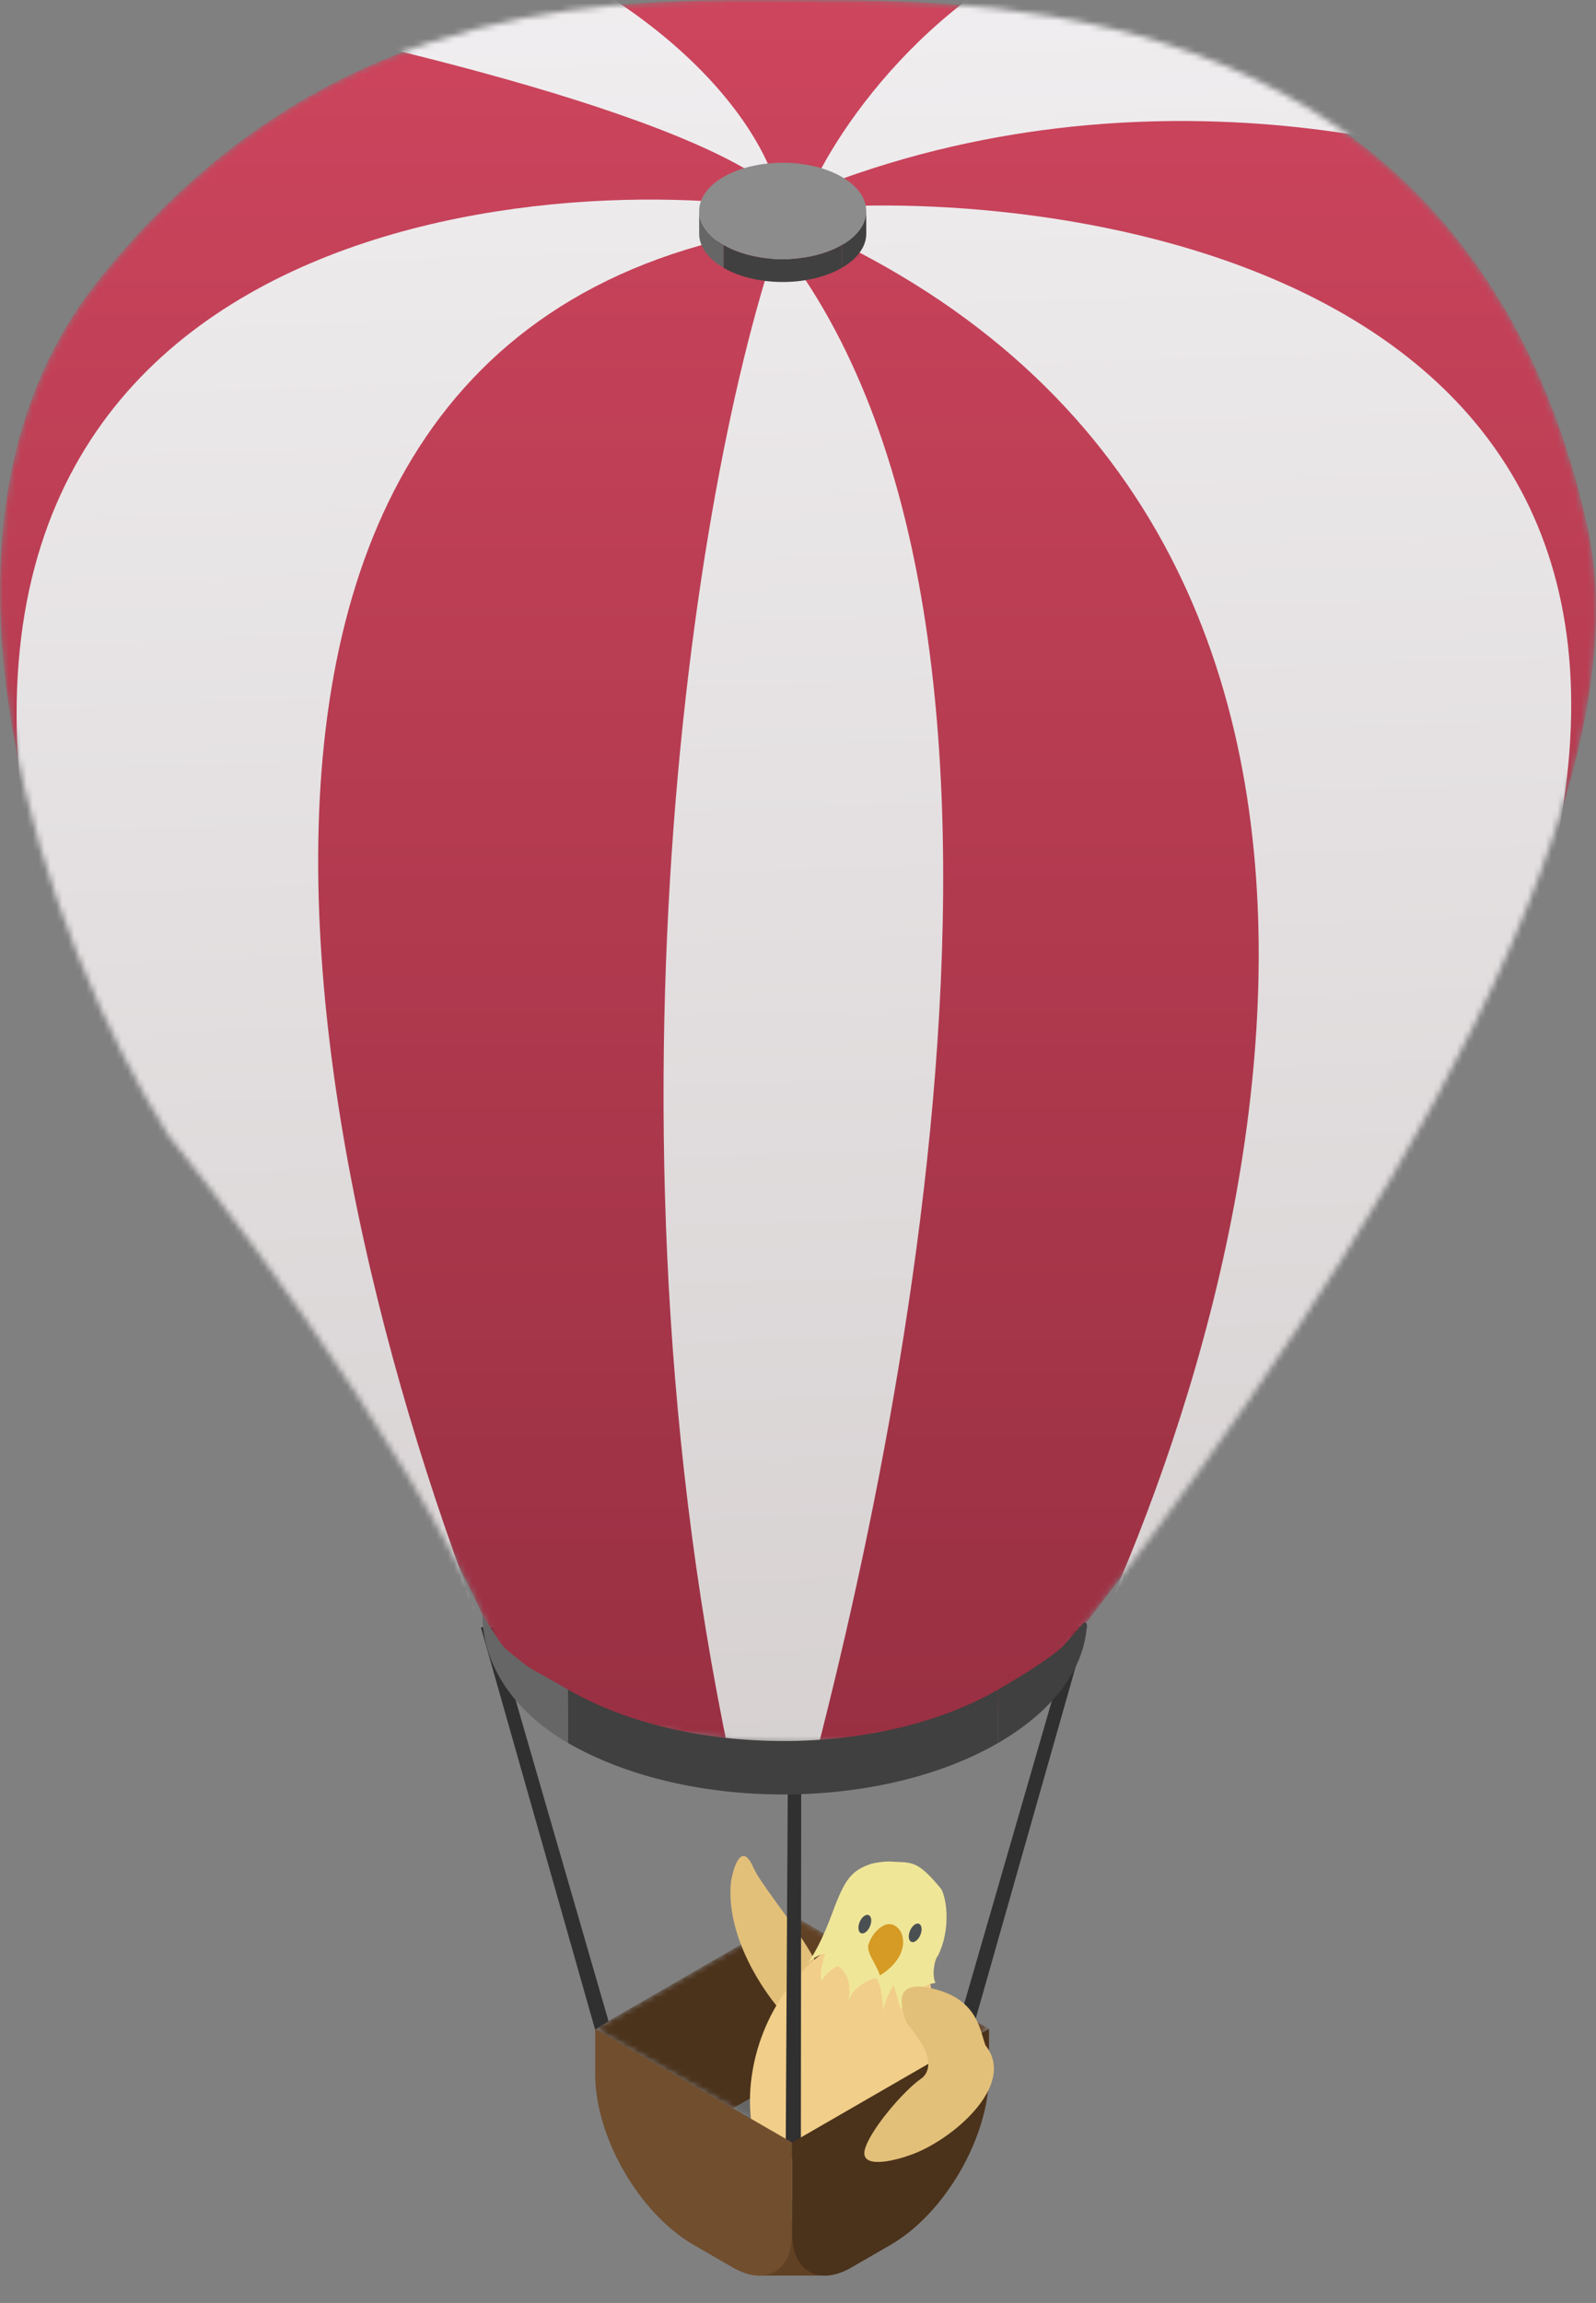 <svg width="269" height="388" viewBox="0 0 269 388" fill="none" xmlns="http://www.w3.org/2000/svg">
<rect x="0" y="0" width="269" height="388" fill="#808080" stroke="none"/>
<mask id="mask0_858_1853" style="mask-type:alpha" maskUnits="userSpaceOnUse" x="100" y="322" width="67" height="39">
<rect width="38.322" height="38.322" transform="matrix(0.866 0.5 -0.866 0.5 133.507 322.646)" fill="#D9D9D9"/>
</mask>
<g mask="url(#mask0_858_1853)">
<rect width="38.322" height="26.825" transform="matrix(0.866 0.5 0 1 133.507 322.646)" fill="#614124"/>
<rect width="38.322" height="26.825" transform="matrix(0.866 -0.5 0 1 100.319 341.807)" fill="#4B321B"/>
<rect width="38.322" height="38.322" transform="matrix(0.866 0.5 -0.866 0.5 133.507 349.471)" fill="#666666"/>
</g>
<path d="M132.078 339.31C134.335 342.137 136.804 340.294 137.756 339.019C143.739 334.58 129.322 319.901 126.936 314.552C125.028 310.273 123.66 314.375 123.214 316.961C122.232 326.164 128.714 335.695 132.078 339.31Z" fill="#E3C079"/>
<path d="M146.061 373.859C164.639 372.038 158.534 347.96 157.498 340.601C157.434 331.988 153.573 317.621 138.637 329.052C119.967 343.341 122.839 376.135 146.061 373.859Z" fill="#F1CE89"/>
<path d="M158.634 318.249C154.675 313.462 153.802 313.832 150.596 313.662C149.416 313.518 147.688 313.808 146.971 313.972C143.54 315.072 142.4 316.544 140.297 322.263C138.544 327.029 136.931 329.723 136.044 330.866C135.894 331.022 135.747 331.189 135.603 331.37C135.718 331.261 135.866 331.095 136.044 330.866C137.215 329.651 138.527 329.194 139.09 329.118C138.241 331.493 138.314 333.206 138.456 333.766C139.517 332.04 140.798 331.373 141.306 331.255C143.459 332.807 143.321 335.757 142.982 337.038C144.143 334.431 146.572 333.474 147.641 333.322C148.519 334.097 148.786 337.288 148.84 338.797C148.817 338.98 148.807 339.152 148.815 339.309C148.843 339.878 148.867 339.543 148.84 338.797C149.024 337.387 150.061 335.349 150.618 334.411L151.828 338.584C153.017 335.424 156.223 334.265 157.678 334.08C157.033 332.918 157.472 330.097 158.094 329.486C160.336 324.967 159.516 319.736 158.634 318.249Z" fill="#F0E698"/>
<ellipse cx="1.191" cy="1.485" rx="1.191" ry="1.485" transform="matrix(-0.905 0.426 -0.054 0.999 146.924 322.186)" fill="#4A5051"/>
<ellipse cx="1.191" cy="1.485" rx="1.191" ry="1.485" transform="matrix(-0.905 0.426 -0.054 0.999 155.411 323.652)" fill="#4A5051"/>
<path d="M148.749 324.511C150.354 323.559 151.511 324.828 151.889 325.582C153.11 328.604 150.695 331.4 148.3 332.817C148.262 332.563 147.904 331.726 147.031 330.113C146.181 328.544 146.407 328.288 146.308 327.92C146.453 327.18 147.145 325.463 148.749 324.511Z" fill="#D59B24"/>
<path d="M180.915 274.013L161.708 340.373L163.967 341.807L183.227 274.013H180.915Z" fill="#303030"/>
<path d="M83.36 274.168L102.568 340.528L100.309 341.962L81.049 274.168H83.36Z" fill="#303030"/>
<path d="M135.042 294.141L134.984 363.226L132.414 363.973L132.822 293.497L135.042 294.141Z" fill="#303030"/>
<path d="M138.826 383.387H128.062L132.145 373.69L137.434 374.734L138.826 383.387Z" fill="#614124"/>
<path d="M100.319 341.807L133.507 360.968V376.296C133.507 382.646 129.049 385.219 123.55 382.045L116.913 378.213C107.749 372.921 100.319 360.054 100.319 349.471V341.807Z" fill="#704E2E"/>
<path d="M133.507 360.967L166.694 341.807V349.471C166.694 360.053 159.265 372.921 150.101 378.212L143.463 382.044C137.964 385.219 133.507 382.645 133.507 376.296V360.967Z" fill="#4B321B"/>
<path d="M154.981 343.753C152.408 339.916 152.942 341.799 152.163 338.63C151.206 334.734 153.831 334.555 155.473 334.73C164.772 336.026 165.085 341.96 166.1 344.599C171.537 351.397 160.074 360.896 153.241 363.137C150.419 364.153 144.972 365.385 145.755 362.19C146.539 358.994 152.27 352.274 155.205 350.239C156.483 349.391 157.325 347.25 154.981 343.753Z" fill="#E3C079"/>
<mask id="mask1_858_1853" style="mask-type:alpha" maskUnits="userSpaceOnUse" x="0" y="0" width="269" height="294">
<path d="M267.56 88.772C279.427 142.412 215.039 232.208 181.225 275.801C180.436 276.818 179.771 277.879 179.195 279.03C177.302 282.816 174.259 285.962 170.316 287.499C139.724 299.424 102.195 290.993 86.407 284.863C77.288 256.292 44.847 211.653 28.349 191.255C7.922 158.692 -17.309 89.566 16.654 47.15C56.725 -2.893 106.185 0.032 137.199 0.032C168.212 0.032 247.927 0.032 267.56 88.772Z" fill="#E1657B"/>
</mask>
<g mask="url(#mask1_858_1853)">
<path d="M267.56 88.772C279.357 142.094 215.8 231.144 181.83 275.02C180.639 276.558 179.622 278.176 178.752 279.916C177.118 283.185 176.105 286.73 175.766 290.37L174.934 299.309L171.698 306.674L153.403 316.33C133.614 319.947 92.908 320.315 88.393 292.849C83.878 265.382 46.483 213.675 28.349 191.255C7.922 158.692 -17.309 89.566 16.654 47.15C56.725 -2.893 106.185 0.032 137.199 0.032C168.212 0.032 247.927 0.032 267.56 88.772Z" fill="url(#paint0_linear_858_1853)"/>
<path d="M193.185 -14.211C161.165 -7.182 142.096 19.632 136.565 32.16C193.185 9.511 248.992 24.675 269.818 35.088L193.185 -14.211Z" fill="url(#paint1_linear_858_1853)"/>
<path d="M260.544 149.794C287.768 44.411 177.845 31.701 136.565 35.088V38.512C251.341 90.342 210.362 230.316 175.526 293.824C219.36 293.552 230.281 266.94 260.544 149.794Z" fill="url(#paint2_linear_858_1853)"/>
<path d="M65.994 -16.536C111.731 -3.73 128.417 21.264 131.042 32.16C114.374 18.061 51.934 4.324 22.797 -0.782L65.994 -16.536Z" fill="url(#paint3_linear_858_1853)"/>
<path d="M13.073 175.175C-32.321 40.635 84.702 28.256 131.042 35.088V38.512C14.77 57.154 54.783 216.487 89.324 293.824L13.073 175.175Z" fill="url(#paint4_linear_858_1853)"/>
<path d="M128.1 317.749C98.133 203.256 115.93 84.828 131.042 40.635C183.081 106.415 149.952 254.739 131.06 319.229C125.663 320.62 131.268 318.329 128.1 317.749Z" fill="url(#paint5_linear_858_1853)"/>
</g>
<path d="M84.143 276.474C84.607 277.18 85.188 277.805 85.852 278.327C90.577 282.039 87.036 279.632 95.754 284.665V293.662C86.481 288.309 81.327 280.355 81.327 272.186L84.143 276.474Z" fill="#666666"/>
<path d="M95.753 284.665C115.764 296.218 148.207 296.218 168.218 284.665V293.663C148.207 305.216 115.764 305.216 95.753 293.663V284.665Z" fill="#404040"/>
<path d="M179.355 277.151C179.332 277.177 179.311 277.201 179.287 277.226C179.006 277.525 176.828 279.68 168.413 284.552C168.295 284.621 168.218 284.749 168.218 284.886V293.662C177.105 288.532 182.742 281.525 183.196 273.76C183.217 273.407 182.788 273.242 182.555 273.508L179.355 277.151Z" fill="#404040"/>
<circle cx="11.496" cy="11.496" r="11.496" transform="matrix(0.866 0.5 -0.866 0.5 131.923 24.053)" fill="#8C8C8C"/>
<path d="M117.843 35.549C117.843 37.794 119.419 39.826 121.967 41.297V45.129C119.419 43.658 117.843 41.626 117.843 39.381V35.549Z" fill="#666666"/>
<path d="M121.967 41.297C127.465 44.472 136.381 44.472 141.879 41.297V45.13C136.381 48.304 127.465 48.304 121.967 45.13V41.297Z" fill="#404040"/>
<path d="M146.004 35.549C146.004 37.794 144.428 39.826 141.88 41.297V45.129C144.428 43.658 146.004 41.626 146.004 39.381V35.549Z" fill="#404040"/>
<defs>
<linearGradient id="paint0_linear_858_1853" x1="134.5" y1="0" x2="134.5" y2="318.065" gradientUnits="userSpaceOnUse">
<stop stop-color="#CD455D"/>
<stop offset="1" stop-color="#942E40"/>
</linearGradient>
<linearGradient id="paint1_linear_858_1853" x1="124.884" y1="-26.533" x2="136.309" y2="319.67" gradientUnits="userSpaceOnUse">
<stop stop-color="#F2F0F2"/>
<stop offset="1" stop-color="#D5CFCF"/>
</linearGradient>
<linearGradient id="paint2_linear_858_1853" x1="124.884" y1="-26.533" x2="136.309" y2="319.67" gradientUnits="userSpaceOnUse">
<stop stop-color="#F2F0F2"/>
<stop offset="1" stop-color="#D5CFCF"/>
</linearGradient>
<linearGradient id="paint3_linear_858_1853" x1="124.884" y1="-26.533" x2="136.309" y2="319.67" gradientUnits="userSpaceOnUse">
<stop stop-color="#F2F0F2"/>
<stop offset="1" stop-color="#D5CFCF"/>
</linearGradient>
<linearGradient id="paint4_linear_858_1853" x1="124.884" y1="-26.533" x2="136.309" y2="319.67" gradientUnits="userSpaceOnUse">
<stop stop-color="#F2F0F2"/>
<stop offset="1" stop-color="#D5CFCF"/>
</linearGradient>
<linearGradient id="paint5_linear_858_1853" x1="124.884" y1="-26.533" x2="136.309" y2="319.67" gradientUnits="userSpaceOnUse">
<stop stop-color="#F2F0F2"/>
<stop offset="1" stop-color="#D5CFCF"/>
</linearGradient>
</defs>
</svg>
